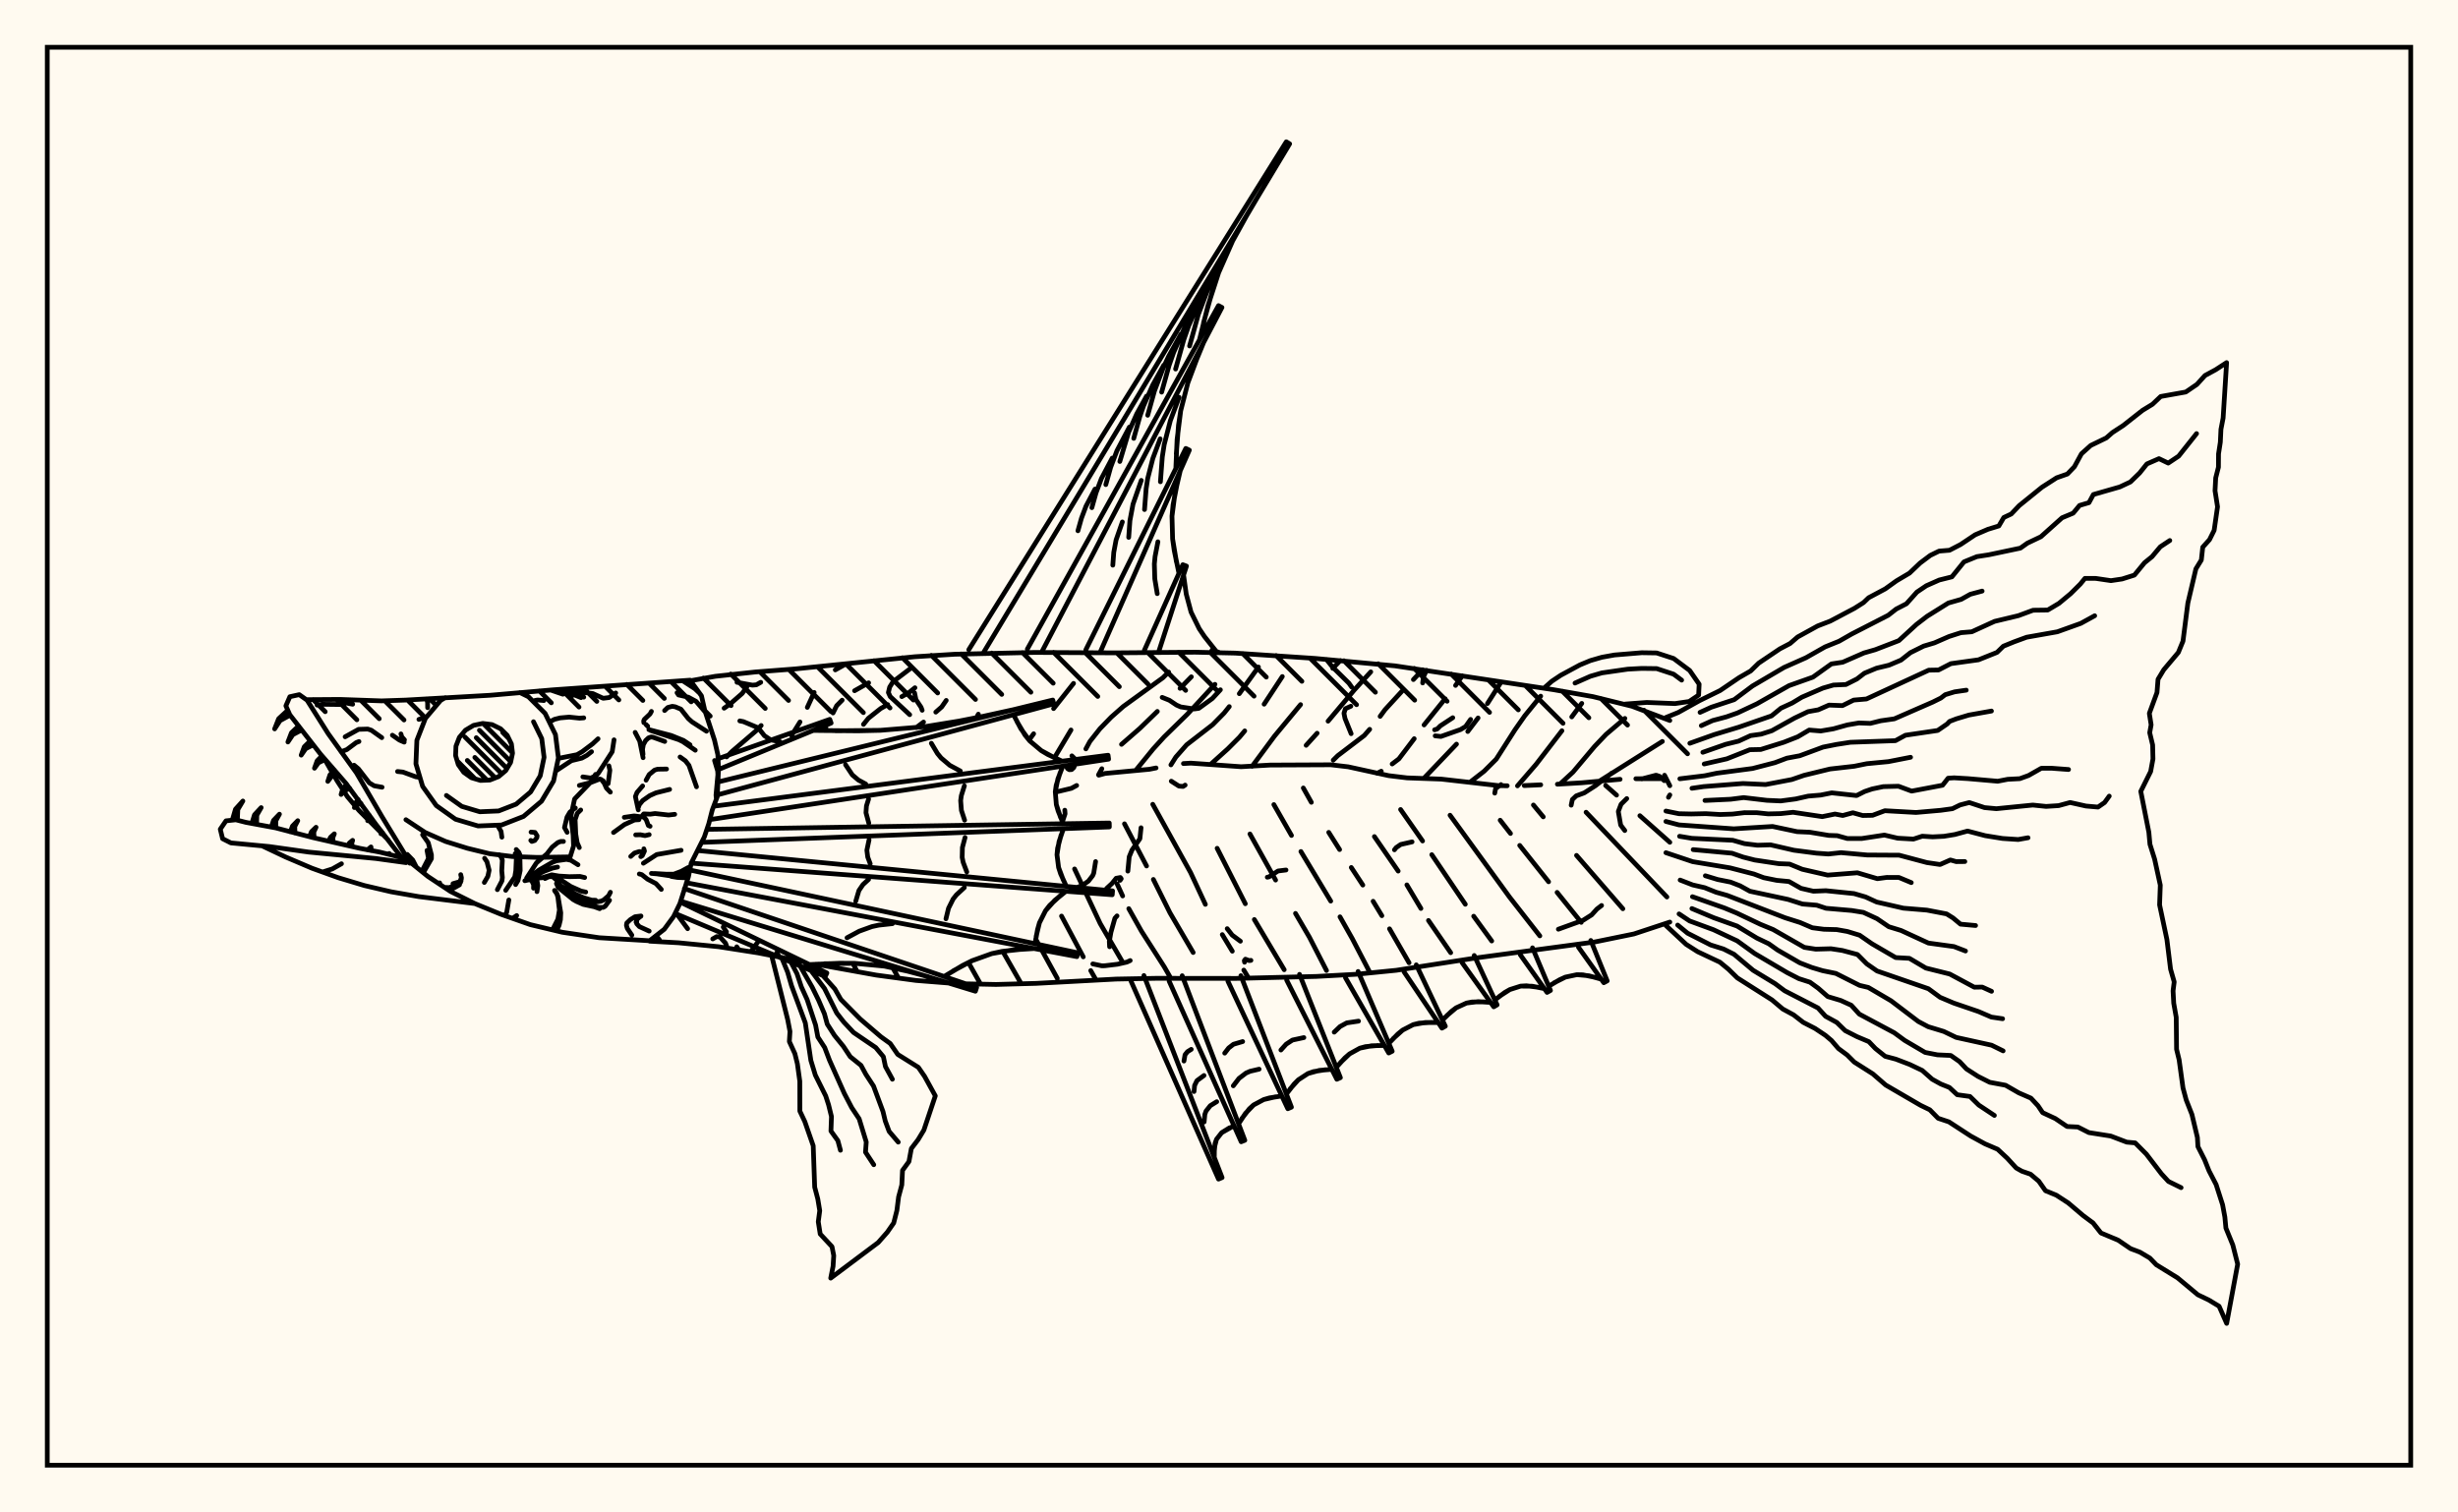 <svg xmlns="http://www.w3.org/2000/svg" width="520" height="320"><rect x="0" y="0" width="520" height="320" fill="floralwhite"/><rect x="10" y="10" width="500" height="300" stroke="black" stroke-width="1" fill="none"/><path stroke="black" stroke-width="1" fill="none" stroke-linecap="round" stroke-linejoin="round" d="
M 146.08 144.03 151.33 143.09 159.76 142.18 168.21 141.53 193.52 138.95 201.98 138.42 218.93 138.04 235.89 138.13 252.84 137.99 261.32 138.18 278.24 139.31 295.12 140.88 328.65 145.92 337 147.39 345.24 149.42 353.26 152.44 
M 353.26 195.09 345.67 197.6 337.36 199.3 312.15 202.69 295.4 205.29 286.96 206.13 278.5 206.59 261.55 207.01 244.59 206.99 236.11 207.15 219.18 208.06 210.71 208.29 202.23 208.11 193.78 207.44 185.38 206.31 172.6 204 
M 169.81 203.45 160.38 201.61 152 200.3 143.57 199.47 137.43 199.13 
M 223.25 167.61 226.66 166.79 227.77 166.19 
M 232.44 164.01 233.79 163.64 243.15 162.76 244.57 162.48 
M 250.36 161.55 251.93 161.46 262.55 162.22 268.68 161.87 281.54 161.81 285.22 162.24 293.79 164.11 297.67 164.58 304.91 164.84 317.02 166.22 318.86 166.25 
M 322.46 166.21 325.95 166.05 
M 329.47 165.92 334.61 165.62 342.74 164.88 
M 346.07 164.76 352.49 164.74 
M 138.81 197.96 139.51 198.86 
M 142.93 193.04 145.47 196.49 
M 153 196.15 153.69 197.16 
M 155.86 200.32 156.31 200.97 
M 157.98 145.38 157.01 146.72 154.54 148.88 153.19 149.84 
M 164.32 201.55 164.9 202.49 
M 161.03 153.5 159.89 154.68 154.88 158.97 153.71 160.14 
M 173.1 203.98 173.18 204.11 
M 179 140.46 176.71 141.73 
M 172.24 146.5 170.79 149.67 
M 169.24 152.75 167.46 155.61 
M 180.42 203.82 181.32 205.52 
M 183.76 144.47 180.79 146.14 
M 178.16 148.14 177 149.31 176.23 150.85 
M 174.72 153.99 174.46 154.58 
M 188.86 204.75 190.09 206.94 
M 193.56 145.51 192.27 146.55 190.78 147.39 
M 187.8 149.07 186.31 149.91 183.71 151.97 182.67 153.26 
M 200.18 148.19 199.22 149.57 197.97 150.67 
M 195.38 152.77 193.84 153.94 
M 204.88 203.65 207.45 208.22 
M 206.97 151.1 206.56 151.88 
M 212.12 201.27 216.05 208.14 
M 219.11 198.69 223.68 207 
M 227.11 144.59 222.89 149.92 
M 218.67 155.25 217.7 156.58 
M 224.57 193.82 229.17 202.45 
M 230.75 205.36 231.89 207.37 
M 226.57 154.45 223.07 160.32 
M 227.33 183.85 232.75 195.4 237.44 203.47 
M 247.23 142.19 246.03 143.39 237.64 149.47 235.08 151.73 232.7 154.18 230.57 156.88 229.72 158.45 
M 236.32 186.99 237.5 189.56 
M 238.8 192.25 241.47 197 246.31 204.57 247.71 207.01 
M 252.03 143.2 249.64 145.64 
M 244.84 150.52 241.15 154.1 237.26 157.49 
M 233.1 162.64 232.39 163.94 
M 237.89 174.3 242.56 183.22 
M 244 186.07 247.51 193.13 252.42 201.53 
M 257.03 144.79 251.2 151.1 246.27 155.92 243.95 158.47 240.24 163.03 
M 243.87 170.17 251.87 184.61 255 191.34 
M 258.58 197.74 260.7 201.25 
M 263.13 205.25 264.16 206.96 
M 266.23 141.13 262.18 146.77 
M 260.06 149.5 258.97 150.86 256.55 153.32 251.04 157.58 248.75 160.18 247.71 161.83 
M 257.49 179.48 263.45 191.21 
M 265.36 194.55 271.68 205.17 
M 271.28 143.14 267.43 148.99 
M 263.33 154.64 262.21 155.98 259.76 158.43 256.11 161.72 
M 264.43 176.45 269.86 186.2 
M 274.07 193.26 277.01 198.29 280.63 205.34 
M 283.56 139.75 281.95 141.41 
M 275.14 149.08 269.62 155.75 264.88 162.15 
M 269.49 170.23 273.22 176.76 
M 275.21 180.16 281.52 190.65 
M 283.48 193.98 286.08 198.59 289.82 205.79 
M 289.99 142.15 286.51 145.98 280.96 152.58 
M 278.64 155.13 276.32 157.69 
M 275.72 166.72 277.42 169.75 
M 281.1 176.11 283.4 179.75 
M 285.87 183.54 288.31 187.26 
M 290.49 190.69 292.34 193.74 
M 293.96 196.52 298.09 203.7 
M 300.97 141.7 299.01 143.78 
M 296.56 146.28 293.01 150.15 291.97 151.57 
M 289.76 154.31 288.61 155.62 283.02 159.87 282.05 160.83 
M 290.76 177 295.79 184.3 
M 297.63 187.22 300.6 192.21 
M 302.2 194.75 306.9 201.57 
M 309.36 142.98 307.93 145.02 
M 305.73 147.83 301.27 153.38 
M 299.18 156.29 295.94 160.56 294.52 161.64 
M 292.21 163.17 291.32 163.62 
M 296.3 171.27 300.95 177.93 
M 302.9 180.83 309.99 191.32 
M 311.76 193.85 315.58 199.09 
M 317.59 144.27 314.68 148.85 
M 312.69 151.9 310.51 154.77 
M 308.13 157.44 301.19 164.71 
M 306.76 172.48 319.34 189.79 325.76 198.01 
M 325.94 147.29 322.57 151.45 320.49 154.42 316.54 160.61 313.99 163.16 311.01 165.48 
M 317.37 173.54 319.55 176.34 
M 321.5 178.87 327.61 186.56 
M 329.41 188.81 334.52 195.15 
M 334.63 148.82 332.51 151.68 
M 330.43 154.61 324.94 161.75 321.03 166.27 
M 324.4 170.32 326.48 172.83 
M 333.52 180.98 343.32 192.27 
M 343.75 152 339.77 155.38 337.35 157.92 332.77 163.36 330.01 165.9 
M 335.54 171.85 352.64 189.78 
M 351.68 156.87 338.52 165.17 
M 339.68 166.19 341.99 168.23 
M 346.92 172.58 353.26 178.21 
M 300.97 144.5 301.14 143.21 301.79 141.81 
M 150.78 198.65 151.63 198.16 152.31 198.24 153.49 199.55 153.72 200.16 153.6 200.47 
M 259.62 196.48 260.67 197.84 262.41 199.14 
M 155.91 144.36 159.17 144.96 160.01 144.89 160.94 144.36 
M 193.48 146.59 193.77 148.01 194.85 149.63 195.09 150.28 
M 156.51 152.53 157.27 152.68 160.4 153.99 161.72 155.66 163.04 156.54 165.02 156.94 
M 225.26 171.42 225.32 172.18 224.76 173.86 
M 226.26 188.57 227.33 187.93 228.88 187.4 230.26 186.42 231.16 185.26 231.38 184.75 231.78 182.29 
M 272.06 184.07 270.37 184.28 268.47 185.52 268.1 185.6 
M 347.32 164.8 350.35 164.01 351.1 164.26 352.08 165.17 
M 263.3 203.58 263.24 203.24 263.47 202.94 264.28 203.24 264.64 203.19 
M 234.11 187.97 235.24 186.93 236.13 185.82 237.01 185.66 237.2 185.92 236.96 186.26 
M 338.82 191.58 337.83 192.34 336.73 193.56 334.93 194.7 329.68 196.6 
M 343.73 175.72 342.86 174.57 342.36 171.69 342.94 170.16 344.15 168.96 
M 247.79 165.28 249.41 166.32 250.29 166.39 250.72 166.11 
M 317.54 166 316.4 166.84 316.22 167.81 
M 160.31 199.33 158.81 201.36 
M 192.83 141.27 188.93 144.23 188.21 145.38 187.94 146.52 188.33 147.38 192.45 151.21 
M 311.11 152.21 310.06 153.71 308.98 154.36 304.83 155.82 303.62 155.69 
M 307.34 151.85 304.72 153.57 304.07 154.22 303.5 154.41 
M 285.96 145.37 285.36 144.53 281.88 141.1 280.6 139.51 
M 234.74 200.31 234.68 199.19 235.02 197.26 235.86 194.28 236.31 193.78 
M 285.84 155.23 284.54 152.01 284.32 150.91 284.62 149.95 285.78 149.42 
M 239.1 203.23 238.39 203.56 236.41 204.01 233.71 204.33 233.09 204.34 231.19 203.94 
M 161.74 201.21 161.41 201.81 
M 225.59 162.16 225.85 162.63 226.22 162.85 226.71 162.82 227.18 162.38 227.6 161.11 227.57 160.72 226.76 159.92 
M 258.18 145.94 256.48 147.78 253.61 149.87 252.65 150 249.79 149.57 248.9 149.18 247.38 148.16 245.86 147.55 
M 241.39 175.13 241.15 177.45 239.47 179.86 238.89 181.27 238.6 184.31 
M 332.39 170.36 332.64 169.16 333.45 168.39 335.15 167.76 337.52 166.24 341.02 163.53 
M 298.73 178.12 296.33 178.67 295.37 179.33 295 179.8 
M 352.14 164.02 353.26 166.24 
M 353.26 168.19 352.97 168.69 
M 204.95 137.46 272.12 30 272.83 30.43 207.99 138.2 
M 217.34 137.33 257.78 64.66 258.51 65.05 220.34 138.03 
M 229.72 137.46 250.86 94.88 251.61 95.24 232.69 138.11 
M 242.1 137.57 250.23 119.48 251 119.77 245.07 138.07 
M 256.4 137.56 257.83 138 
M 266.29 41.29 262.52 47.69 260.78 50.96 257.81 57.69 255.54 64.71 253.74 71.93 
M 254.65 72.42 252.3 78.13 251.29 81.02 249.78 86.91 249.02 92.97 248.75 99.14 
M 249.69 99.58 248.57 104.39 247.94 109.21 248.07 114.03 248.41 116.45 249.41 121.29 
M 250.39 121.66 250.95 125.68 251.97 129.5 253.7 133.02 254.81 134.67 257.33 137.85 
M 264.37 44.48 260.78 50.96 257.81 57.69 256.59 61.17 254.61 68.31 
M 260.74 51.03 257.4 57.06 255.93 60.16 253.5 66.56 251.66 73.2 
M 257.1 57.59 254.01 63.16 251.46 68.95 250.41 71.95 248.7 78.08 
M 253.47 64.15 250.63 69.26 248.28 74.58 247.32 77.33 245.75 82.97 
M 249.83 70.7 247.24 75.37 246.11 77.77 244.23 82.72 242.8 87.86 
M 246.2 77.26 243.86 81.47 241.93 85.85 241.14 88.11 239.85 92.75 
M 242.56 83.81 240.48 87.57 238.75 91.48 236.9 97.64 
M 238.92 90.37 236.29 95.37 234.96 98.88 233.94 102.53 
M 235.29 96.93 233.01 101.24 231.87 104.27 230.99 107.41 
M 231.65 103.48 229.74 107.11 228.78 109.66 228.04 112.3 
M 253.45 75.27 251.29 81.02 249.78 86.91 249.32 89.93 248.85 96.05 
M 249.44 84.06 247.59 89.01 246.29 94.08 245.89 96.67 245.49 101.93 
M 245.44 92.85 243.89 96.99 242.8 101.24 242.47 103.4 242.13 107.81 
M 241.44 101.64 239.69 106.68 239.04 110.14 238.78 113.7 
M 237.44 110.43 236.11 114.25 235.62 116.88 235.42 119.58 
M 249.1 101.99 248.17 106.8 247.94 109.21 248.07 114.03 248.88 118.87 
M 244.96 114.63 244.36 117.75 244.21 119.32 244.3 122.46 244.82 125.6 
M 151.9 160.53 175.54 152.2 175.83 152.98 152 162.81 
M 151.93 165.44 222.72 148.11 222.93 148.91 151.75 168.19 
M 150.98 170.58 234.42 159.79 234.53 160.62 150.17 173.41 
M 149.55 175.47 234.67 174.13 234.69 174.96 148.43 178.23 
M 147.58 179.95 235.37 188.49 235.3 189.31 146.23 182.62 
M 145.93 184.07 227.99 201.59 227.83 202.4 145.21 186.77 
M 144.78 188.01 206.61 208.93 206.35 209.72 143.99 190.66 
M 143.93 190.87 174.93 205.86 174.58 206.61 142.82 193.26 
M 172.05 154.54 181.51 154.63 186.23 154.52 195.61 153.75 204.91 152.23 214.15 150.2 
M 214.41 151.22 215.96 154.17 217.86 156.77 220.28 158.81 221.68 159.64 224.7 161.05 
M 224.84 162.09 223.8 164.8 223.25 167.52 223.47 170.23 223.85 171.58 224.94 174.28 
M 224.97 175.33 224.04 178.09 223.61 180.84 223.95 183.54 224.38 184.88 225.59 187.54 
M 225.5 188.58 223.13 190.5 221.19 192.68 219.9 195.24 219.5 196.66 218.96 199.66 
M 218.76 200.69 214.21 200.98 209.82 201.76 205.65 203.26 203.64 204.27 199.73 206.6 
M 199.41 207.59 193.28 205.76 187.09 204.41 180.81 203.82 177.63 203.8 171.24 204.08 
M 176.78 154.62 186.23 154.52 195.61 153.75 200.26 153.08 209.53 151.25 
M 215.17 152.72 216.85 155.53 217.86 156.77 220.28 158.81 223.16 160.37 
M 197.03 157.26 198.32 159.42 199.09 160.36 200.94 161.93 203.16 163.12 
M 178.88 161.8 180.32 163.96 181.61 165.05 183.15 165.88 
M 224.29 163.44 223.44 166.16 223.25 167.52 223.47 170.23 224.36 172.93 
M 204.02 166.26 203.37 168.34 203.23 169.38 203.39 171.46 204.07 173.53 
M 183.75 169.07 183.3 170.52 183.2 171.96 183.79 174.13 
M 224.47 176.71 223.74 179.47 223.61 180.84 223.95 183.54 224.95 186.21 
M 204.16 177.2 203.6 179.31 203.55 181.4 203.76 182.44 204.53 184.48 
M 183.85 177.69 183.39 179.89 183.57 181.33 184.1 182.75 
M 224.28 189.52 222.08 191.54 221.19 192.68 219.9 195.24 219.2 198.14 
M 204.01 187.79 202.33 189.34 201.64 190.21 200.66 192.18 200.12 194.4 
M 183.75 186.07 182.57 187.15 181.71 188.41 181.04 190.67 
M 216.48 200.8 211.99 201.29 209.82 201.76 205.65 203.26 201.68 205.4 
M 188.81 195.42 185.89 195.74 184.48 196.04 181.77 197.02 179.19 198.41 
M 196.35 206.64 190.2 205 187.09 204.41 180.81 203.82 174.44 203.9 
M 171.97 204.04 176.61 209.23 177.88 211.45 181.98 215.6 186.39 219.38 188.33 220.78 189.92 223.09 194.28 225.82 195.61 227.75 197.87 231.86 195.45 239.1 194.22 241.14 192.8 243 192.29 245.76 190.93 247.63 190.78 250.7 190.1 253.24 189.74 256.11 189.07 258.75 187.71 260.71 185.79 262.89 175.74 270.42 176.24 267.91 176.38 265.65 176.01 263.76 173.52 261.09 173.11 258.49 173.42 256.15 173.01 253.67 172.35 251.17 172.04 242.42 170.26 237.3 169.21 235.08 169.2 228.76 168.69 225.07 168.16 222.93 166.99 220.37 167.12 218.23 166.63 215.69 163.22 202.11 
M 170.29 203.66 174.43 209.14 177.01 214.32 178.52 216.26 180.58 218.45 185.27 221.64 186.88 223.57 187.32 225.66 188.79 228.34 
M 168.58 203.21 171.82 208.86 173.16 211.59 174.41 214.49 175.01 216.68 176.54 219.07 178.42 221.38 179.87 223.57 182.15 225.41 183.18 227.31 184.8 229.79 186.8 235.18 187.28 237.18 188.1 239.38 190.03 241.65 
M 166.96 202.88 168.6 206 169.53 208.79 170.75 211.48 172.54 216.88 173.02 219.41 174.47 221.64 175.49 224.33 178.63 231.37 180.18 234.34 181.76 236.72 183.26 241.62 183.1 243.77 184.85 246.43 
M 165.33 202.54 166.62 205.68 167.45 208.55 170.37 216.43 171.54 224.36 172.49 227.47 174.68 231.87 175.28 233.72 175.9 236.23 175.79 239.3 177.25 241.33 177.8 243.37 
M 336.54 198.98 340.01 207.53 339.29 207.92 333.93 200.41 
M 324.21 200.54 328.01 209.56 327.29 209.97 321.61 201.99 
M 311.88 202.16 316.72 212.6 316.01 213.02 309.31 203.67 
M 299.62 204.14 305.77 217.12 305.05 217.53 297.03 205.62 
M 287.31 205.54 294.53 222.42 293.79 222.79 284.64 206.87 
M 274.92 206.15 283.57 228.01 282.81 228.35 272.2 207.37 
M 262.51 206.43 273.21 234.25 272.44 234.58 259.77 207.6 
M 250.1 206.44 263.35 241.26 262.58 241.57 247.34 207.59 
M 242 206.4 258.54 249.15 257.78 249.47 239.25 207.54 
M 338.75 207.17 336.14 206.45 333.59 206.22 331.15 206.74 329.96 207.28 327.63 208.66 
M 326.72 209.17 324.16 208.66 321.7 208.64 319.41 209.37 318.33 209.99 316.24 211.56 
M 315.34 212.09 312.71 211.92 310.25 212.22 308.05 213.23 307.05 213.99 305.15 215.82 
M 304.25 216.34 301.51 216.34 298.97 216.79 296.73 217.95 295.71 218.78 293.81 220.74 
M 292.87 221.2 290.17 221.26 287.68 221.77 285.5 222.98 284.52 223.83 282.7 225.82 
M 281.75 226.25 279.11 226.47 276.7 227.14 274.66 228.47 273.77 229.37 272.14 231.47 
M 271.18 231.88 268.57 232.29 267.35 232.64 265.21 233.78 263.48 235.57 262.02 237.78 
M 261.06 238.17 258.45 239.65 257.36 241.04 256.91 242.82 256.89 244.88 
M 337.44 206.78 334.85 206.25 333.59 206.22 331.15 206.74 328.79 207.93 
M 325.43 208.88 322.91 208.57 321.7 208.64 319.41 209.37 317.28 210.74 
M 314.01 211.97 311.45 211.99 310.25 212.22 308.05 213.23 306.09 214.88 
M 302.87 216.31 300.21 216.48 298.97 216.79 296.73 217.95 294.75 219.73 
M 291.51 221.2 288.89 221.44 287.68 221.77 285.5 222.98 283.6 224.79 
M 287.4 216.05 284.91 216.42 283.49 217.2 282.26 218.38 
M 280.41 226.33 277.86 226.73 276.7 227.14 274.66 228.47 272.93 230.39 
M 275.84 219.53 273.43 220.05 272.1 220.92 270.98 222.16 
M 269.85 232.06 267.35 232.64 265.21 233.78 264.3 234.6 262.73 236.64 
M 266.37 226.21 264.45 226.66 263.59 227.04 262.11 228.17 260.91 229.73 
M 262.89 220.37 260.95 220.94 259.93 221.73 259.09 222.82 
M 260.11 238.62 258.45 239.65 257.36 241.04 257.06 241.88 256.87 243.83 
M 257.41 233.09 256.04 233.94 255.14 235.08 254.89 235.78 254.74 237.38 
M 254.71 227.55 253.22 228.64 252.72 229.67 252.6 230.94 
M 252.01 222.02 251.22 222.51 250.7 223.16 250.47 224.49 
M 352.43 151.8 355.04 150.74 359.54 148.24 363.9 146.1 367.9 143.38 370.36 141.96 372.06 140.3 376.53 137.29 378.7 136.15 380.3 134.77 384.53 132.44 387.2 131.41 392.33 128.7 394.24 127.49 395.31 126.47 398.84 124.59 401.21 122.89 403.96 121.26 406.2 119.13 408.36 117.51 410.22 116.6 412.43 116.42 414.78 115.2 417.85 113.15 420.57 111.98 422.86 111.28 423.91 109.49 425.49 108.75 427.16 106.99 431.98 103.09 435.09 101.09 437.37 100.29 438.85 98.75 440.34 96.01 442.3 94.25 445.59 92.66 446.89 91.52 449.19 90.02 453.26 86.82 455.37 85.53 457.1 83.89 462.41 82.94 464.78 81.32 466.47 79.45 468.74 78.22 471.05 76.72 470.31 88.45 469.85 90.84 469.72 93.56 469.34 96.03 469.32 98.85 468.74 101.12 468.6 103.83 469.13 107.22 468.41 112.21 467.43 114.18 466 115.77 465.7 118.49 464.55 120.36 462.85 127.59 461.82 135.65 460.84 138.04 457.75 141.71 456.54 143.72 456.32 146.52 454.7 150.93 455.08 153.35 454.78 155.02 455.4 157.62 455.47 160.57 454.98 163.23 452.89 167.43 454.6 176.09 454.83 178.63 455.82 181.78 457.02 187.28 456.87 191.45 458.42 198.78 459.19 205.05 459.96 207.74 459.72 209.64 459.86 212.26 460.39 215.25 460.46 222 461 224.22 461.82 230.18 462.5 232.72 463.71 235.79 464.87 240.67 464.98 242.59 466.4 245.4 467.33 247.73 468.83 250.63 470.2 254.9 470.68 257.5 470.9 259.83 472.36 263.41 473.39 267.47 471.06 280 469.46 276.37 467.27 275.05 464.96 273.94 460.67 270.36 456.17 267.59 454.81 266.18 452.73 264.94 450.73 264.18 448.1 262.39 444.47 260.87 442.8 258.75 440.7 257.19 437.53 254.5 435.02 252.87 432.73 251.93 431.31 249.91 429.56 248.43 427.74 247.8 426.54 247.12 424.65 245.06 422.61 243.16 419.93 242.01 416.89 240.35 412.3 237.36 410.02 236.6 408.26 234.81 406.3 233.86 398.93 229.57 396.21 227.21 392.26 224.7 390.77 223.21 388.93 221.85 387.46 220.14 386.17 219.05 383.99 217.6 381.47 216.3 379.45 214.73 377.15 213.48 374.88 211.56 367.54 206.9 365.69 205.09 363.86 203.58 359.15 201.36 356.71 199.8 352.43 195.81 
M 359.65 150.72 362.06 149.62 366.88 148.03 370.74 145.14 377.44 141.21 382.06 139.16 386.1 136.87 389.06 135.67 391.74 134.14 399.46 130.18 401.15 128.86 403.32 127.74 405.53 125.27 407.52 123.93 410.25 122.72 412.93 122.05 415.49 118.88 418.21 117.77 420.73 117.38 427.42 115.97 428.9 114.92 431.76 113.56 436.24 109.55 438.59 108.57 439.94 106.94 441.93 106.35 442.86 104.63 448.44 103.03 450.7 101.97 452.65 100.07 454.18 98.16 456.74 97.04 458.7 97.98 460.9 96.51 464.69 91.74 
M 359.92 153.53 362.31 152.45 365.23 151.67 367.58 150.84 371.69 148.91 378.48 145.06 383.53 143.27 387.44 140.47 389.83 140.11 394.32 138.15 396.72 137.46 401.71 135.54 405.45 132.11 407.69 130.39 412.19 127.58 414.89 126.81 416.83 125.73 419.33 125.06 
M 357.49 157.26 362.63 155.43 367.85 153.85 374.78 151.46 376.78 149.83 379.15 148.74 381.19 147.51 385.63 145.59 387.87 144.94 390.51 144.83 392.85 143.65 394.42 142.44 396.99 141.37 399.61 140.74 402.17 139.66 404.16 138.09 406.96 136.7 409.23 136.02 412.32 134.67 414.84 133.86 417.14 133.67 421.95 131.47 427 130.26 430.11 129.11 433.21 129.07 435.59 127.65 438.06 125.6 440.11 123.56 441.08 122.37 443.39 122.38 446.58 122.85 448.94 122.5 451.54 121.68 453.68 119.07 455.27 117.78 457.02 115.69 459.03 114.36 
M 360.24 159.17 365.07 157.48 367.8 156.81 370.34 155.64 372.57 155.33 374.83 154.61 379.63 151.94 382.49 150.57 384.66 150.18 386.93 149.18 389.78 149.29 392.15 148.12 394.85 147.89 408.04 141.79 410.11 141.75 412.72 140.41 418.56 139.6 422.48 138.03 423.82 136.72 426.08 135.8 428.75 134.82 435.25 133.67 440.21 131.89 443.14 130.28 
M 360.53 161.64 365.32 160.55 370.19 158.62 372.5 158.57 377.36 157.05 380.32 155.89 382.74 154.46 385.18 154.66 387.87 154.2 390.81 153.38 393.25 152.96 395.67 153.05 397.87 152.5 400.75 152.09 408.89 148.54 410.6 147.69 411.52 146.98 413.5 146.38 415.97 146.02 
M 355.38 164.77 360.64 164.13 363.2 163.59 370.77 162.59 375.5 161.36 378.02 160.41 380.74 159.9 385.68 158.07 388.49 157.51 391.45 157.05 400.99 156.71 403.1 155.56 409.93 154.55 411.94 153.17 412.43 152.64 413.86 152.09 416.52 151.29 421.3 150.44 
M 357.94 166.78 360.42 166.42 368.73 165.77 373.53 165.99 379.07 164.93 381.65 164.04 387.15 162.7 392.27 162.12 394.92 161.58 399.51 161.14 404.19 160.22 
M 360.69 169.36 366.14 169.1 368.88 168.75 373.79 169.33 376.71 169.46 379.88 169.04 382.54 168.44 385.17 168.22 387.52 167.75 392.77 168.32 394.46 167.47 396.04 166.93 398.42 166.43 401.63 166.35 404.41 167.38 410.96 166.14 412.13 164.65 413.41 164.57 416.33 164.74 422.63 165.29 424.75 164.88 427.29 164.75 429.14 164.08 431.84 162.55 434.02 162.54 437.61 162.81 
M 352.43 171.6 355.17 172.16 357.79 172.22 360.87 172.15 363.91 172.33 366.51 172.24 369.07 171.94 371.68 171.95 374.06 172.2 376.71 172.14 379.33 171.86 385.51 172.78 388.2 172.23 389.84 172.54 391.98 171.96 394.06 172.54 396.15 172.5 398.75 171.53 405.34 171.9 410.58 171.44 413.05 171.1 414.67 170.31 416.61 169.8 419.84 170.87 422.34 171.1 430.05 170.33 432.86 170.62 435.52 170.45 437.94 169.79 441.3 170.54 443.84 170.76 445.23 169.8 446.22 168.44 
M 352.43 173.8 355.2 174.53 366.78 175.36 375 174.86 380.19 175.96 382.88 176.08 386.88 176.75 388.67 176.81 390.81 177.41 393.85 177.41 398.65 176.68 401.46 177.34 404.8 177.53 406.66 176.92 408.86 177.06 411.24 176.94 413.56 176.56 416.25 175.83 419.98 176.81 423.64 177.4 426.96 177.62 429.04 177.25 
M 355.32 176.94 357.91 177.37 366.57 177.78 369.05 178.49 371.78 178.83 374.56 178.75 379.51 179.89 384.27 180.51 386.8 180.69 389.48 180.4 395.01 180.9 401.78 180.94 407.64 182.5 410.43 182.91 412.61 181.95 413.85 182.3 415.67 182.28 
M 358.2 179.76 366.41 180.52 368.77 181.34 371.21 181.96 376.3 182.73 378.59 182.82 381.28 183.92 386.64 185.15 392.94 184.66 397.16 185.91 399.17 185.64 401.72 185.65 404.34 186.74 
M 352.43 180.41 358.1 182.31 366 183.62 371.05 184.92 373.13 185.7 375.87 186.26 378.47 186.51 381.01 187.95 383.64 188.56 386.27 188.45 392.23 189.06 394.66 189.77 397.02 190.85 402.68 192.15 407.64 192.56 411.81 193.36 413.18 194.22 414.75 195.53 417.94 195.82 
M 360.77 185.29 363.36 186.08 366.1 186.63 368.13 187.42 370.19 188.56 378.28 190.3 381.32 191.27 384.34 191.52 386.3 192.17 391.74 192.64 394.21 193.04 397.09 194.37 399.58 196.07 402.18 196.87 407.96 199.53 413.37 200.27 415.81 201.21 
M 355.44 186.2 358.1 187.23 360.63 187.81 363.05 188.78 365.38 189.44 377.65 194.18 380.81 195.18 383.4 196.29 385.84 196.61 388.56 196.68 390.82 197.08 393.41 197.87 396.02 199.68 401.04 202.6 403.94 202.76 407.42 204.82 412.47 206.08 417.67 208.87 419.34 208.84 421.32 209.74 
M 358.04 189.72 364.8 192.1 367.46 193.2 372.42 195.56 375.12 196.67 381.71 200.44 384.13 200.82 387.35 200.73 389.77 201.1 392.96 201.95 394.93 203.93 397.1 205.44 407.96 209.19 410.44 211.01 413.33 212.23 418.56 214.02 421.28 215.19 423.66 215.54 
M 357.93 192.23 362.55 194.17 367.48 195.93 371.68 198.48 374.18 199.67 376.05 201 380.75 203.71 383.31 204.7 385.59 205.38 388.38 205.95 393.39 208.48 395.25 208.92 400.07 211.75 405.84 216.13 407.92 217.23 411.21 218.23 413.84 219.49 421.33 221.14 423.77 222.34 
M 355.21 193.36 357.44 194.85 362.5 196.71 367.52 199.07 371.21 201.74 378.11 205.8 380.54 207.05 382.9 207.81 384.66 209.09 386.67 210.85 389.43 211.68 391.65 212.69 393.34 214.56 400.76 218.52 402.94 220.12 407.27 222.67 409.88 223.18 412.7 223.31 414.56 224.62 416.01 226.16 418.46 227.74 420.94 228.99 424.28 229.61 427.1 231.23 429.65 232.34 431.15 233.95 432.13 235.41 434.81 236.66 437.3 238.34 439.58 238.45 441.91 239.63 446.54 240.36 449.92 241.65 451.71 241.81 454.07 244.18 457.26 248.35 458.74 249.96 461.42 251.28 
M 354.92 195.72 357.01 197.44 361.9 199.93 364.63 200.79 366.84 201.9 370.88 205.29 375.54 208.12 377.56 209.63 384.6 213.26 386.21 215.03 388.59 216.33 390.36 218.06 392.87 219.34 395.36 220.39 396.75 221.84 398.81 223.49 401.06 224.09 403.97 225.2 406.66 226.48 408.76 228.34 410.58 229.35 412.4 230.08 414.06 231.62 416.76 231.99 418.62 233.81 421.92 236 
M 326.63 145.6 328.3 144.13 330.17 142.88 334.24 140.68 336.46 139.76 338.88 139.06 341.54 138.58 347.32 138.1 350.48 138.15 354.06 139.32 357.46 141.86 359.46 144.75 359.35 147.07 357.35 148.42 354.35 148.86 348.38 148.62 343.83 148.96 
M 333.2 144.52 336.46 143.08 338.88 142.37 344.35 141.58 347.32 141.42 350.48 141.46 354.06 142.64 355.76 143.9 
M 64.81 148.03 71.91 147.98 80.71 148.29 85.81 148.12 103.72 147.1 117.02 145.95 145.99 143.91 148.4 147.22 149.1 150.3 151.15 156.58 151.86 159.67 152.01 162.67 151.73 168.58 150.68 171.39 149.95 174.26 149 177.09 146.23 182.61 145.64 185.5 143.84 191.17 142.49 193.94 140.53 196.61 137.43 199.04 126.76 198.4 118.94 197.24 112.19 195.63 106.03 193.46 100.44 191.17 95.31 188.61 90.52 185.43 86.22 181.96 
M 82.12 177.7 75.96 171.49 73.49 168.55 71.32 165.21 68.56 160.45 
M 129.9 156.53 129.51 159.05 126.65 163.49 124.99 165.47 121.56 169.04 120.77 172.7 121.25 176.71 121.34 179 120.62 181.3 113.6 181.41 108.39 181.22 103.6 180.63 98.86 179.47 94.29 178.04 89.95 176.13 85.87 173.43 
M 84.95 181.43 79.52 174.4 73.22 165.78 67.79 159.53 61.31 151.22 60.48 149.34 61.32 147.41 63.31 146.97 64.96 148.14 69.42 155.21 75.42 163.54 80.79 172.75 86.35 181.87 
M 85.92 182.52 79.53 181.64 65.29 180.28 56.98 179.11 48.85 178.34 47.09 177.45 46.6 175.44 47.81 173.67 49.89 173.45 52.01 173.99 58.32 175.16 66.18 177.21 76.14 179.49 80.31 180.28 86.06 181.71 
M 92.3 170.44 89.41 166.38 87.99 161.61 88.19 156.63 90 151.99 93.22 148.18 94.23 147.59 
M 109.97 146.52 111.8 147.42 115.32 150.94 117.51 155.42 118.13 160.36 117.11 165.24 114.56 169.52 110.75 172.74 106.11 174.55 101.13 174.75 96.36 173.33 92.3 170.44 
M 112.86 152.7 114.61 156.28 115.1 160.23 114.29 164.14 112.25 167.56 109.2 170.14 105.49 171.58 101.51 171.75 97.69 170.61 94.44 168.3 
M 98.1 163.39 96.95 161.77 96.38 159.86 96.46 157.87 97.18 156.01 98.47 154.49 100.18 153.47 102.13 153.06 104.11 153.31 105.9 154.19 107.31 155.59 108.19 157.39 108.43 159.36 108.02 161.31 107 163.03 105.48 164.31 103.63 165.04 101.64 165.12 99.73 164.55 98.1 163.39 
M 96.84 161.11 100.52 164.79 
M 98.86 160.89 103.03 165.06 
M 100.45 160.25 104.79 164.59 
M 98.36 155.93 106.17 163.73 
M 100.76 156.08 107.26 162.59 
M 101.42 154.51 108.06 161.15 
M 102.41 153.27 108.42 159.28 
M 106.35 154.97 107.63 156.25 
M 66.23 148 68.8 150.58 
M 71.18 147.98 75.49 152.29 
M 76.36 148.19 80.23 152.06 
M 81.4 148.27 85.47 152.33 
M 86.2 148.09 89.85 151.75 
M 90.89 147.82 92.32 149.25 
M 114.11 146.18 116.63 148.7 
M 118.74 145.84 122.49 149.6 
M 123.41 145.55 126.26 148.4 
M 128.01 145.18 130.92 148.09 
M 132.61 144.81 136 148.2 
M 137.29 144.51 140.54 147.77 
M 142 144.26 146.23 148.49 
M 70.22 162.31 69.75 162.54 
M 93.01 186.79 93.1 187.15 
M 94.15 187.84 95.07 187.83 96.56 187.31 97.27 186.93 97.54 186.4 
M 147.81 146.48 147.01 145.72 144.48 144.07 
M 132.07 172.93 134.15 172.63 135.98 172.86 
M 144.09 179.9 138.93 180.8 136.11 182.64 
M 108.99 180.61 109.23 181.68 109.12 184.22 108.9 185.54 106.98 188.37 
M 126 190.47 125.17 190.45 123.45 189.93 121.82 189.21 118.62 187.43 118.21 187.01 117.82 186.25 117.16 185.71 
M 133.43 181.2 134.22 180.49 135.25 180.16 135.64 180.24 135.97 180.59 135.84 181.07 135.58 181.24 
M 112.34 176.05 113.18 176.12 113.63 176.84 113.58 177.21 113.13 177.83 112.51 178.03 112.29 177.81 
M 149.46 154.71 146.38 152.72 145.61 152.03 144.04 150.04 142.84 149.54 142.22 149.44 141.27 149.69 140.6 150.33 
M 128.95 190.48 128.03 191.74 127.63 191.98 126.74 192 123.01 191.08 121.59 190.42 120.29 189.3 
M 136.21 179.59 136.34 180.07 135.88 181.05 135.56 181.24 
M 119.98 176.1 119.42 175.09 119.95 172.88 120.58 171.81 121.72 170.95 
M 117.73 196.95 118.27 195.79 118.56 194.58 118.63 193.12 118.05 189.65 117.77 188.96 117.32 188.39 
M 122.56 179.33 122.1 178.29 121.8 176.44 121.67 173.43 122.13 172.07 122.85 171.37 
M 74.61 149 73.26 148.74 71.93 149.06 68.14 149.01 67.08 149.18 
M 145.56 185.74 143.34 185.65 142.02 185.43 
M 116.87 196.75 118.02 194.48 118.35 192.53 118.02 189.79 117.79 189.09 117.36 188.5 
M 86.16 180.78 87.32 181.97 88.09 183.47 
M 121.24 147.11 118.24 145.87 
M 109.21 179.74 109.77 180.34 109.98 180.84 110.05 184.19 109.59 186.29 109.08 187.15 
M 134.37 154.96 135.34 156.82 136.05 160.31 
M 87.31 182.57 87.6 183.08 
M 134.56 195.11 134.79 194.39 135.59 193.86 
M 119.08 146.88 116.49 145.99 
M 122.92 147.6 118.58 145.85 
M 137.81 150.52 137.51 151.07 136.32 152.2 136.17 152.51 136.21 152.9 
M 119.2 178.03 118.6 178.04 118.02 178.26 116.82 179.23 115.69 180.68 113.5 182.55 111.4 185.79 
M 107.65 190.41 107.19 193.05 106.76 193.72 
M 105.61 180.83 106.02 181.31 106.27 181.98 106.15 184.24 106.28 185.66 106.19 186.37 105.22 188.23 
M 90.25 147.85 90.46 148.62 90.47 149.73 
M 145.98 157.58 144.6 156.66 142 155.61 137.27 154.37 
M 128.81 162.03 129.02 162.97 128.65 165.81 
M 141.01 162.71 139.13 162.74 138.49 162.93 137.34 163.87 136.68 165.07 
M 90.34 179.93 90.65 181.61 89.22 184.39 
M 85.51 157.02 84.51 156.59 83.01 155.55 
M 126.52 156.31 125.39 157.36 123.19 159.02 122.08 159.67 118.11 160.46 
M 142.74 172.29 141.43 172.44 138.58 172.12 137.57 172.26 136.19 172.2 135.95 172.48 
M 145.89 184.29 142.59 185.13 138.43 184.82 
M 122.56 166.18 124.94 165.58 126.9 164.82 127.23 164.94 127.67 165.51 
M 129.79 176.14 132.1 174.46 134.25 173.48 135.17 173.43 
M 123.69 185.67 122.69 185.43 120.44 185.48 118.24 185.35 116.73 185.09 114.63 185.72 113.73 185.78 
M 117.95 183.45 116.88 183.67 115.07 184.36 111.41 186.18 
M 86.16 181.55 87.26 182.8 
M 127.59 165.19 128.3 166.76 129.12 167.6 
M 149.2 150.66 147.27 148.4 145.62 147.51 143.55 147.04 143.23 146.57 
M 123.91 188.74 122.91 188.52 120.74 187.55 119.02 186.42 117.03 185.46 116.09 185.5 115.3 185.88 
M 112.87 187.92 112.89 187.19 112.49 186.35 112 186.12 111.03 186.34 
M 133.67 197.85 132.71 196.44 132.52 195.79 132.6 195.29 133.35 194.57 134.34 193.96 135.6 193.8 
M 123.3 164.37 124.98 164.62 125.71 164.28 125.99 163.84 
M 126.86 192.26 125.73 191.85 123.39 191.35 121.95 190.72 121.25 190.32 118.09 187.75 117.72 186.93 
M 130.26 146.61 128.89 147.58 127.61 147.74 125.42 146.74 122.7 146.41 121.37 145.99 
M 135.95 166.29 134.77 167.65 134.42 168.53 135.03 171.35 
M 141.66 167.02 138.76 167.75 137.47 168.33 135.96 169.39 135.24 170.27 135.12 170.66 
M 80.77 156.07 78.56 154.5 77.8 154.25 75.86 154.31 73.01 155.89 
M 139.9 188.18 138.78 186.95 136.99 186.01 135.77 185.05 135.25 184.91 
M 134.48 176.64 135.47 176.61 136.46 176.8 137.34 176.59 
M 80.83 166.56 79.17 166.26 78.13 165.64 75.82 162.66 74.91 161.9 
M 115.06 148.22 113.74 148.1 113.17 148.2 112.83 148.45 
M 140.63 156.88 138.2 156 137.78 155.92 137.19 156.12 136.59 156.68 136.1 157.56 135.93 158.53 136.03 159.59 
M 129.13 188.78 128.75 189.51 127.7 190.42 127.13 190.68 125.62 190.92 123.16 190.19 120.95 189.05 
M 137.34 197 135.26 196.05 134.71 195.45 134.68 194.59 135.41 193.96 
M 147.35 166.47 145.75 161.93 145 160.97 143.87 160.16 
M 106.17 177.13 106 175.9 105.22 174.58 
M 75.94 156.89 75.35 157.12 73.38 158.59 72.16 159.06 
M 88.62 152.21 90.26 151.68 
M 146.05 183.47 145.58 183.55 144.13 184.35 142.55 184.95 139.96 184.97 137.81 184.79 
M 137.53 174.82 137.16 174.65 136.71 173.44 136.29 172.96 
M 94.61 188.15 95.97 187.9 97.21 187.21 
M 85.57 156.53 85 155.9 84.82 155.28 
M 95.83 186.96 97.28 186.54 97.62 185.71 97.47 185.05 
M 94.03 187.77 95.08 187.78 97 187.06 97.42 186.71 97.61 185.92 
M 102.52 181.59 103.02 182.33 103.48 184.12 103.21 185.41 102.46 186.71 
M 137.03 153.66 136.67 153.3 
M 88.84 164.48 87.96 164.35 85.24 163.35 84.1 163.23 
M 123.5 147.5 119.47 145.8 
M 145.93 184.06 142.68 185.06 138.47 184.81 
M 109.31 193.71 108.43 194.3 
M 147.09 158.73 144.46 156.92 143.57 156.49 137.63 154.55 
M 113.6 188.65 113.78 187.36 113.6 186.29 112.87 185.93 111.82 186.07 
M 151.56 169.03 151.47 168.24 151.87 163.91 151.83 163.14 151.17 160.91 
M 125.14 159.04 124.15 159.82 123.09 160.4 120.88 160.94 117.54 163.15 
M 122.28 182.96 120.79 182.02 119.84 181.82 117.72 182.12 116.72 182.52 113.92 184.15 111.77 185.89 
M 113.52 188 113.54 186.75 113.27 186.2 112.61 185.95 111.52 186.16 
M 145.68 185.34 142.59 185.42 139.17 184.92 
M 89.4 176.61 90.6 178.3 91.27 180.86 91.27 181.68 89.55 184.65 
M 123.5 151.88 122.61 151.95 120.41 151.72 118.5 151.89 117.3 152.19 116.22 152.77 
M 86.22 181.96 86.7 182.64 
M 80.65 175.82 80.59 176.41 80.97 176.22 
M 78.16 172.49 77.94 172.85 77.78 173.64 78.23 173.26 78.64 173.16 
M 75.78 169.15 75.22 169.88 74.97 170.86 75.51 170.29 76.38 169.99 
M 73.35 165.93 72.51 166.91 72.16 168.09 72.8 167.32 74.03 166.82 
M 70.75 162.91 69.8 163.94 69.35 165.32 70.09 164.35 71.46 163.73 
M 68.12 159.92 67.09 160.97 66.53 162.54 67.37 161.38 68.78 160.7 
M 65.6 156.8 64.37 158 63.72 159.77 64.66 158.41 66.27 157.59 
M 63.18 153.59 61.66 155.03 60.91 156.99 61.95 155.44 63.81 154.45 
M 60.89 150.27 58.95 152.06 58.1 154.22 59.24 152.47 61.38 151.3 
M 86.02 181.93 87.04 182.1 
M 82.06 180.69 82.35 180.58 82.43 180.78 
M 77.72 179.82 78.48 179.19 78.56 179.98 
M 73.61 178.91 73.92 178.35 74.6 177.8 74.41 178.43 74.55 179.13 
M 69.54 177.95 69.91 177.16 70.73 176.42 70.4 177.24 70.5 178.18 
M 65.47 177.03 65.89 175.97 66.86 175.03 66.38 176.05 66.45 177.26 
M 61.43 176 61.87 174.78 62.99 173.64 62.36 174.86 62.39 176.25 
M 57.4 174.96 57.86 173.58 59.12 172.26 58.35 173.66 58.34 175.16 
M 53.27 174.23 53.84 172.39 55.25 170.87 54.33 172.47 54.28 174.41 
M 49.14 173.53 49.82 171.2 51.38 169.48 50.31 171.28 50.22 173.53 
M 55.39 178.94 60.44 181.33 66.01 183.7 71.53 185.69 77.09 187.36 82.74 188.68 88.58 189.7 100.44 191.17 
M 68.22 184.5 70.29 183.85 72.24 182.75 
M 149.12 150.37 150.25 151.51 
M 148.83 143.46 154.66 149.29 
M 154.6 142.61 161.89 149.89 
M 160.72 142.1 166.82 148.2 
M 166.87 141.63 175.8 150.56 
M 173.01 141.13 182.65 150.77 
M 178.96 140.46 188.29 149.79 
M 184.91 139.79 193.23 148.11 
M 190.92 139.16 198.37 146.62 
M 197.03 138.65 206.37 147.99 
M 203.36 138.36 211.92 146.92 
M 209.8 138.17 218.09 146.46 
M 216.31 138.06 222.81 144.55 
M 222.89 138.01 232.24 147.35 
M 229.58 138.07 236.8 145.29 
M 236.27 138.13 242.86 144.73 
M 242.88 138.12 250.83 146.07 
M 249.37 137.99 257.36 145.98 
M 256.01 138 265.3 147.29 
M 262.9 138.26 267.89 143.26 
M 269.96 138.69 275.42 144.15 
M 277.11 139.22 286.99 149.1 
M 284.32 139.8 290.97 146.46 
M 291.58 140.44 299.28 148.14 
M 299.18 141.41 306.14 148.37 
M 307 142.6 315.12 150.72 
M 314.88 143.86 321.21 150.19 
M 322.68 145.03 330.67 153.03 
M 330.49 146.22 336.13 151.86 
M 338.67 147.77 344.31 153.41 
M 347.79 150.26 357.01 159.49 
"/></svg>